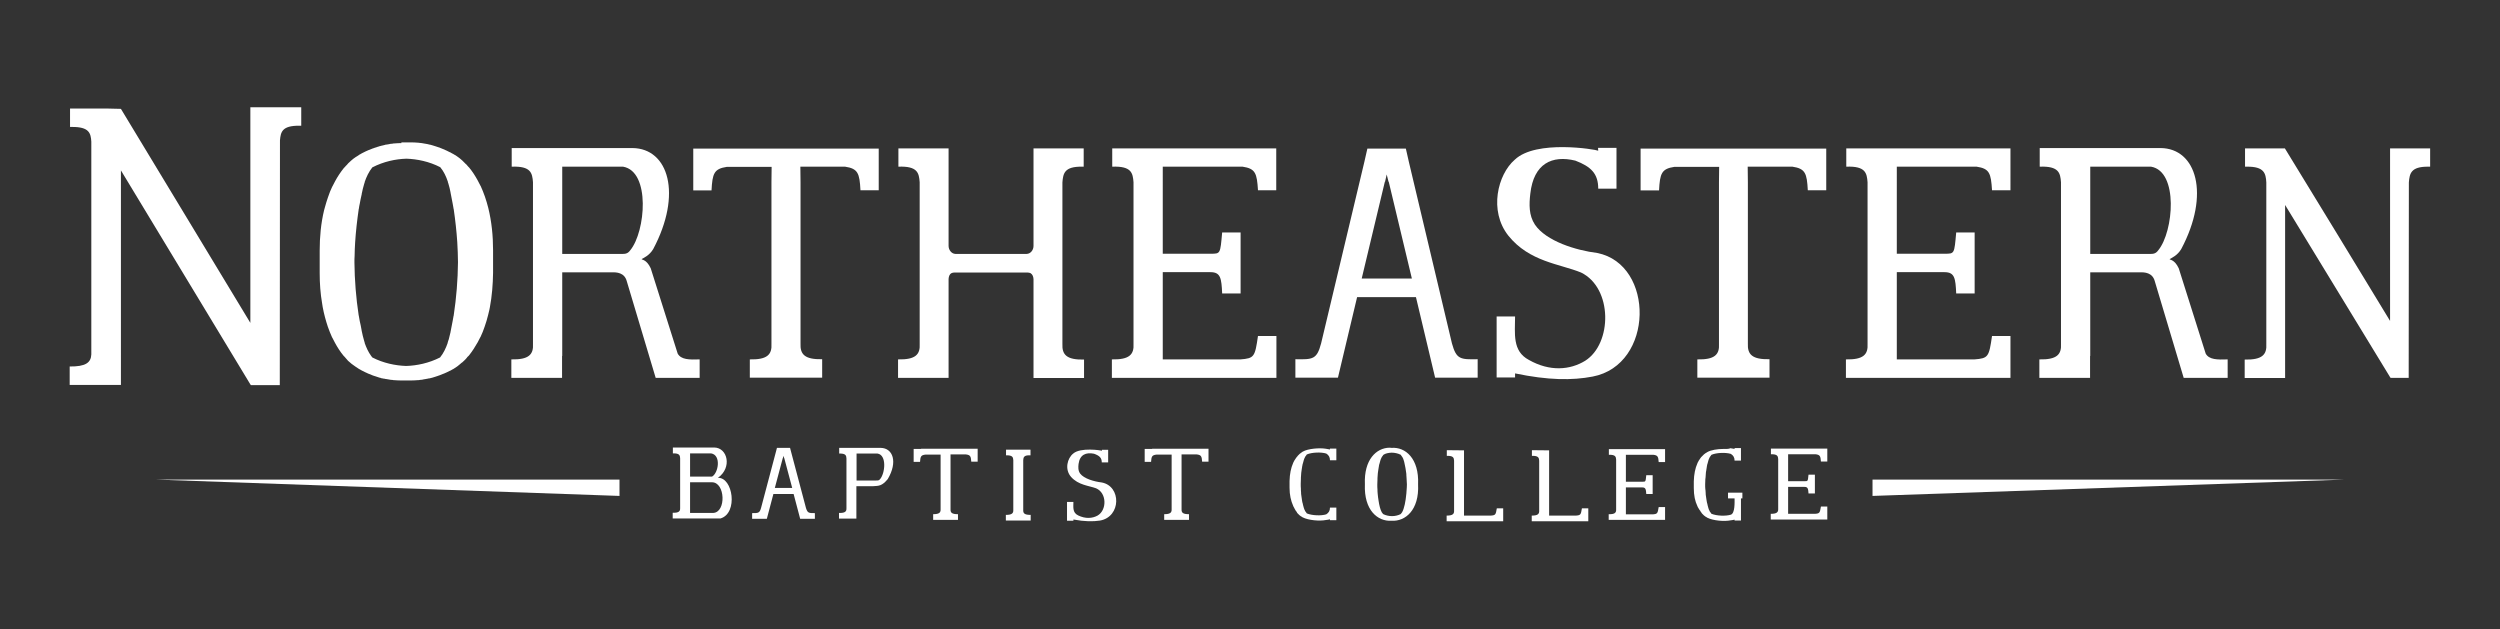 <?xml version="1.0" encoding="utf-8"?>
<!-- Generator: Adobe Illustrator 19.1.0, SVG Export Plug-In . SVG Version: 6.00 Build 0)  -->
<svg version="1.1" id="Layer_1" xmlns="http://www.w3.org/2000/svg" xmlns:xlink="http://www.w3.org/1999/xlink" x="0px" y="0px"
	 viewBox="0 0 1410 355" style="enable-background:new 0 0 1410 355;" xml:space="preserve">
<rect x="0" y="0" width="1410" height="355" fill="#333333" stroke="none"/>
<style type="text/css">
	.st0{fill:#FFFFFF;}
</style>
<g id="XMLID_2_">
	<path id="XMLID_90_" class="st0" d="M226.5,80.7c-1.4,0-2.8,0.1-4.2,0.2c0,0,0,0,0,0c-0.1,0-0.1,0-0.2,0c-0.2,0-0.4,0-0.5,0.1
		c-0.3,0-0.6,0.1-0.9,0.1c0,0-0.1,0-0.1,0c-0.4,0-0.7,0.1-1.1,0.2c-0.4,0.1-0.8,0.1-1.2,0.2c0,0,0,0,0,0c0,0,0,0,0,0
		c-0.3,0-0.5,0.1-0.8,0.1c-0.1,0-0.2,0-0.3,0.1c-0.4,0.1-0.8,0.2-1.2,0.3c-0.3,0.1-0.6,0.1-0.9,0.2c-0.2,0.1-0.5,0.1-0.7,0.2
		c-0.2,0-0.3,0.1-0.5,0.1c-0.1,0-0.1,0-0.2,0.1c-0.3,0.1-0.6,0.2-1,0.3c-0.1,0-0.1,0-0.2,0.1c-0.3,0.1-0.7,0.2-1,0.3
		c-0.2,0.1-0.4,0.1-0.6,0.2c-0.2,0.1-0.4,0.2-0.6,0.2c-0.7,0.3-1.5,0.6-2.2,0.9c0,0,0,0,0,0c0,0-0.1,0-0.1,0
		c-0.6,0.3-1.2,0.5-1.8,0.8c-0.5,0.3-1.1,0.5-1.6,0.8c0,0,0,0,0,0c-0.1,0-0.1,0.1-0.2,0.1c-0.5,0.3-1,0.5-1.4,0.8c0,0,0,0-0.1,0
		c0,0,0,0,0,0c-0.2,0.2-0.5,0.3-0.7,0.5c0,0,0,0,0,0c-0.5,0.3-1,0.7-1.6,1c-0.2,0.2-0.5,0.3-0.7,0.5c0,0,0,0,0,0
		c-0.2,0.2-0.5,0.4-0.7,0.5c0,0,0,0,0,0c-0.2,0.2-0.5,0.4-0.7,0.6c-0.2,0.2-0.4,0.3-0.6,0.5c0,0-0.1,0.1-0.1,0.1c0,0,0,0,0,0
		c0,0,0,0-0.1,0.1c-0.4,0.4-0.8,0.8-1.3,1.2c-0.2,0.2-0.4,0.4-0.6,0.7c-0.2,0.2-0.4,0.5-0.7,0.7c0,0,0,0,0,0
		c-0.2,0.2-0.4,0.5-0.6,0.7c0,0,0,0-0.1,0.1c-0.2,0.2-0.3,0.3-0.5,0.5c-1.9,2.4-3.5,4.8-4.9,7.4c-0.5,1-1,1.9-1.5,2.9
		c0,0.1,0,0.1-0.1,0.1c-0.9,1.9-1.7,3.9-2.4,6c-0.6,1.8-1.2,3.6-1.7,5.5c-0.2,0.6-0.3,1.2-0.5,1.8c-1.8,7.4-2.5,15.2-2.5,22.8v12.8
		c0,5.7,0.4,11.5,1.4,17.2c0.1,0.6,0.2,1.3,0.3,1.9c0.7,3.8,1.7,7.5,2.9,11.1c0.7,2,1.5,4,2.4,6c0,0,0,0.1,0.1,0.1
		c0.5,1,1,2,1.5,2.9c1.4,2.6,3,5.1,4.9,7.4c0.2,0.2,0.3,0.3,0.5,0.5c0,0,0,0,0.1,0.1c0.2,0.2,0.4,0.5,0.6,0.7
		c0.2,0.3,0.5,0.5,0.7,0.8c0.2,0.2,0.4,0.4,0.6,0.7c0.2,0.2,0.4,0.4,0.7,0.6c0,0,0,0,0,0c0.2,0.2,0.4,0.4,0.7,0.6v0
		c0.2,0.2,0.5,0.4,0.7,0.6c0.1,0.1,0.2,0.2,0.3,0.2c0.1,0.1,0.3,0.2,0.4,0.3v0c0.2,0.2,0.5,0.4,0.7,0.5c0,0,0,0,0,0
		c0.2,0.2,0.5,0.3,0.7,0.5c0.5,0.4,1,0.7,1.5,1c0.3,0.2,0.5,0.3,0.8,0.5c0,0,0,0,0,0c0,0,0,0,0.1,0c0.5,0.3,0.9,0.6,1.4,0.8
		c0,0,0.1,0.1,0.1,0.1c0,0,0,0,0.1,0c0,0,0,0,0,0c0.5,0.3,1.1,0.5,1.6,0.8c0.6,0.3,1.2,0.5,1.7,0.8c0,0,0.1,0,0.1,0c0,0,0,0,0,0
		c0.7,0.3,1.4,0.6,2.2,0.9c0.2,0.1,0.4,0.2,0.6,0.2c0.2,0.1,0.3,0.1,0.5,0.2c0,0,0.1,0,0.1,0c0.7,0.2,1.4,0.5,2.1,0.7
		c0.2,0.1,0.4,0.1,0.6,0.2c0.2,0,0.3,0.1,0.5,0.1c0.1,0,0.2,0,0.2,0.1c0.3,0.1,0.6,0.2,0.9,0.2c0.4,0.1,0.8,0.2,1.2,0.2
		c0.4,0.1,0.7,0.2,1.1,0.2c0,0,0,0,0,0c0,0,0,0,0,0c0.4,0.1,0.8,0.1,1.2,0.2c0.4,0.1,0.7,0.1,1.1,0.2c0.1,0,0.1,0,0.1,0
		c0.3,0,0.6,0.1,0.9,0.1c0.2,0,0.4,0,0.6,0.1c0,0,0.1,0,0.2,0c0,0,0,0,0,0c1.4,0.1,2.8,0.2,4.2,0.2c0.2,0,0.5,0,0.7,0
		c0.6,0,1.3,0,1.9,0c0.1,0,0.1,0,0.2,0c0.6,0,1.2,0,1.9,0c0,0,0.1,0,0.1,0c0.2,0,0.5,0,0.7,0c1.4,0,2.8-0.1,4.2-0.2c0,0,0,0,0,0
		c0.1,0,0.1,0,0.2,0c0.2,0,0.4,0,0.6-0.1c0.3,0,0.6-0.1,0.9-0.1c0,0,0.1,0,0.1,0c0.4,0,0.7-0.1,1.1-0.2c0.4-0.1,0.8-0.1,1.2-0.2
		c0,0,0,0,0,0c0,0,0,0,0,0c0.4-0.1,0.7-0.1,1.1-0.2c0.4-0.1,0.8-0.2,1.2-0.2c0.5-0.1,1.1-0.3,1.6-0.4c0.5-0.2,1.1-0.3,1.6-0.5
		c0.6-0.2,1.2-0.4,1.8-0.6c0.2-0.1,0.4-0.2,0.6-0.2c0.7-0.3,1.5-0.6,2.2-0.9c0,0,0.1,0,0.1,0c0.6-0.3,1.2-0.5,1.8-0.8
		c0.5-0.3,1.1-0.5,1.6-0.8c0.1,0,0.2-0.1,0.3-0.1c0.5-0.3,1-0.5,1.4-0.8c0,0,0,0,0.1,0c0,0,0,0,0,0c0.3-0.2,0.5-0.3,0.8-0.5
		c0.5-0.3,1-0.7,1.5-1c0.3-0.2,0.5-0.3,0.7-0.5v0c0.1-0.1,0.2-0.2,0.3-0.3c0.1-0.1,0.3-0.2,0.4-0.3c0.2-0.2,0.5-0.4,0.7-0.6v0
		c0.2-0.2,0.5-0.4,0.7-0.6c0,0,0,0,0,0c0,0,0,0,0.1,0c0.4-0.4,0.9-0.8,1.3-1.2c0.2-0.2,0.4-0.4,0.7-0.7c0.2-0.3,0.5-0.5,0.7-0.8
		c0.1-0.1,0.2-0.2,0.2-0.3c0.1-0.2,0.3-0.3,0.4-0.4c0,0,0,0,0.1-0.1c0.2-0.2,0.3-0.3,0.5-0.5c1.9-2.4,3.5-4.9,4.9-7.4
		c0.5-1,1-1.9,1.5-2.9c0,0,0.1-0.1,0.1-0.1c0.9-1.9,1.7-3.9,2.4-6c0.7-2.1,1.4-4.2,1.9-6.4c0.2-1,0.5-1.9,0.7-2.9
		c0.1-0.5,0.2-1,0.3-1.5c1.2-6.4,1.7-12.9,1.8-19.4v-0.5c0-0.7,0-1.3,0-2c0-1.3,0-2.6,0-3.9c0-1.3,0-2.6,0-3.9c0-0.7,0-1.3,0-2v-0.5
		c0-8-0.8-16.1-2.7-23.8c-0.5-2.1-1.2-4.3-1.9-6.4c-0.7-2-1.5-4-2.4-6c0-0.1-0.1-0.1-0.1-0.1c-0.5-1-1-2-1.5-2.9
		c-1.4-2.6-3-5.1-4.9-7.4c-0.2-0.2-0.3-0.3-0.5-0.5c-0.2-0.3-0.5-0.5-0.7-0.8c-0.2-0.3-0.4-0.5-0.7-0.7c-0.2-0.2-0.4-0.4-0.7-0.7
		c-0.2-0.2-0.4-0.4-0.6-0.6c0,0,0,0,0,0c-0.2-0.2-0.4-0.4-0.6-0.6c0,0-0.1,0-0.1-0.1c-0.2-0.2-0.5-0.4-0.7-0.6l0,0
		c-0.2-0.2-0.5-0.4-0.7-0.6c0,0,0,0,0,0c-0.1-0.1-0.3-0.2-0.4-0.3c-0.1-0.1-0.2-0.2-0.4-0.3c-0.2-0.2-0.5-0.3-0.7-0.5
		c-0.5-0.4-1-0.7-1.6-1c-0.3-0.2-0.5-0.3-0.8-0.5c0,0,0,0,0,0c0,0,0,0-0.1,0c-0.5-0.3-1-0.6-1.4-0.8c-0.1,0-0.2-0.1-0.3-0.1
		c-0.5-0.3-1.1-0.5-1.6-0.8c-0.6-0.3-1.2-0.5-1.7-0.8c0,0-0.1,0-0.1,0c0,0,0,0,0,0c-0.7-0.3-1.5-0.6-2.2-0.9
		c-0.2-0.1-0.4-0.2-0.6-0.2c-0.6-0.2-1.2-0.4-1.8-0.6c-0.5-0.2-1.1-0.3-1.6-0.5c-0.2-0.1-0.5-0.1-0.7-0.2c-0.3-0.1-0.6-0.2-0.9-0.2
		c-0.4-0.1-0.8-0.2-1.2-0.3c-0.4-0.1-0.7-0.1-1.1-0.2c0,0,0,0,0,0c0,0,0,0,0,0c-0.4-0.1-0.8-0.1-1.2-0.2c-0.4-0.1-0.7-0.1-1.1-0.2
		c0,0-0.1,0-0.1,0c-0.3,0-0.6-0.1-0.9-0.1c-0.2,0-0.4,0-0.6-0.1c0,0-0.1,0-0.2,0c0,0,0,0,0,0c-1.4-0.1-2.8-0.2-4.2-0.2
		c-0.2,0-0.5,0-0.7,0c-0.7,0-1.3,0-1.9,0c-0.1,0-0.1,0-0.2,0c-0.6,0-1.3,0-1.9,0c0,0-0.1,0-0.1,0c-0.2,0-0.5,0-0.7,0L226.5,80.7z
		 M229.2,89.5c6.1,0.2,12.9,1.6,19.1,4.8c0,0,0,0,0,0c2,2.4,3.3,5.2,4.3,8.2c0,0,0,0.1,0,0.2c0.1,0.3,0.2,0.6,0.3,0.9
		c0.5,1.6,0.9,3.3,1.2,4.9c0,0,0,0.1,0,0.1c0.2,1,0.4,2.1,0.6,3.1c0.2,1,0.4,2.1,0.6,3.1c0.2,0.9,0.3,1.9,0.5,2.8
		c0,0.1,0,0.3,0.1,0.4c0.9,6.2,1.6,12.4,2,18.6c0.2,3.8,0.4,7.5,0.4,11.3c-0.1,10-0.9,20-2.4,29.9c0,0.1,0,0.3-0.1,0.4
		c-0.2,0.9-0.3,1.9-0.5,2.8c-0.4,2-0.8,4.1-1.2,6.2v0.1c-0.3,1.2-0.6,2.5-0.9,3.7c-0.1,0.4-0.2,0.8-0.4,1.2c-0.1,0.3-0.2,0.6-0.3,1
		c0,0,0,0.1,0,0.2c-1,2.9-2.3,5.7-4.3,8.2c0,0,0,0,0,0c-6.3,3.2-13,4.6-19.1,4.8c-6.1-0.2-12.9-1.6-19.1-4.8c0,0,0,0,0,0
		c-0.2-0.3-0.5-0.6-0.7-0.9c-1.6-2.2-2.7-4.7-3.6-7.2c0-0.1,0-0.1,0-0.2c-0.1-0.3-0.2-0.6-0.3-1c-0.6-1.9-1-3.8-1.4-5.7
		c0-0.2-0.1-0.4-0.1-0.6c-0.3-1.7-0.6-3.3-1-4.9c-0.2-0.9-0.3-1.9-0.5-2.8c0-0.1,0-0.3-0.1-0.4c-1.5-9.9-2.3-19.9-2.4-29.9
		c0-1.2,0-2.5,0.1-3.7c0-1.3,0.1-2.5,0.1-3.8c0.1-1.3,0.1-2.5,0.2-3.8c0.4-6.2,1.1-12.4,2-18.6c0-0.1,0-0.3,0.1-0.4
		c0.1-0.9,0.3-1.9,0.5-2.8c0.3-1.6,0.6-3.3,1-4.9c0.1-0.2,0.1-0.4,0.1-0.6c0.4-1.9,0.8-3.8,1.4-5.7c0.1-0.3,0.2-0.6,0.3-0.9
		c0-0.1,0-0.1,0-0.2c1-2.9,2.3-5.7,4.3-8.2c0,0,0,0,0,0C216.4,91.1,223.1,89.7,229.2,89.5L229.2,89.5z M229.2,89.5"/>
	<path id="XMLID_86_" class="st0" d="M288.6,83.7V94c10.9-0.4,11.6,3.6,12,8.8v91c0.4,6.2-2.4,9.1-12.2,8.9v10.4H317v-12.3l0.1-0.1
		v-47.1H345c2.7-0.1,7.2,0.1,8.5,5l16.3,54.5h24.8v-10.4c-5.8,0.2-10.5,0.2-12.4-3.3l-15.2-48.1c-2.5-5.3-5.2-4.6-5.1-5.2
		c1.3-0.7,4.4-2.1,6.5-5.6c16.5-31,8.7-56.8-11.7-57H288.6z M317.1,94h34.3c15.6,2.7,12.7,36.6,4.1,47.1c-1.7,2.4-3.3,2.1-6.1,2.1
		h-32.3V94z M317.1,94"/>
	<path id="XMLID_83_" class="st0" d="M403.2,83.8h-11.5v0H391v23.6h10.3c0.5-9.6,1.4-12.2,8.7-13.3h25.2l-0.1,8.7v91
		c0.4,6.2-2.4,9.1-12.2,8.9V213h40.8v-10.4c-9.8,0.2-12.5-2.7-12.2-8.9v-91l-0.1-8.7h25.2c7.3,1.1,8.2,3.7,8.7,13.3h10.3V83.8H495v0
		h-11.5H403.2z M403.2,83.8"/>
	<path id="XMLID_80_" class="st0" d="M506.7,83.7V94c10.9-0.4,11.6,3.6,12,8.8v91c0.4,6.2-2.4,9.1-12.2,8.9v10.4H535v-55.8
		c0.1-1.5,0.6-2.6,1.5-3.2c0,0,0,0,0.1,0c0,0,0,0,0,0c0.5-0.3,1.1-0.4,1.8-0.4c0.1,0,0.2,0,0.2,0h40.7c0.1,0,0.2,0,0.2,0
		c0.7,0,1.3,0.2,1.8,0.4c0,0,0.1,0.1,0.1,0.1c0.9,0.6,1.4,1.7,1.5,3.2v55.8h28.5v-10.4c-9.8,0.2-12.5-2.7-12.2-8.9v-91
		c0.4-5.1,1.1-9,11-8.9c0.3,0,0.7,0,1,0V83.7h-28.3v55c0,2.3-1.6,4.4-3.8,4.5h-40.3c-2.2-0.1-3.8-2.3-3.8-4.5v-55L506.7,83.7
		L506.7,83.7z M506.7,83.7"/>
	<path id="XMLID_77_" class="st0" d="M627.3,83.7V94c10.9-0.4,11.6,3.6,12,8.8v91c0.4,6.2-2.4,9.1-12.2,8.9v10.4h92.7v0h0.1v-23.6
		h-10.4c-1.7,11.8-2.1,12.6-9.9,13.2h-43.8v-49.2h26.9c5.8,0,6.2,3.5,6.6,12h10.4v-34.4h-10.4c-1.1,12.2-0.9,12-6.6,12h-26.9V94h45
		c7.3,1.1,8.1,3.7,8.7,13.3h10.3V83.7H719v0L627.3,83.7z M627.3,83.7"/>
	<path id="XMLID_74_" class="st0" d="M901.3,83.4L901.3,83.4L901.3,83.4L901.3,83.4l0.1,1.6c-1.4-0.7-35.1-6.4-47.1,5.1
		c-9.6,8.3-14.7,28.8-3.6,42.8c11.9,14.8,29,15.9,41,20.8c17.9,8.7,17.7,40.1,2.3,49.8c-8.5,5.2-19.9,6.2-31.7-0.5
		c-9.5-5-7.8-15-7.8-24.5h-10.4v34.4h10.4v-2.3c18.7,3.9,32.2,4,43.7,1.8c34.8-6.6,35.1-63.2,2.7-69.7c-12.1-1.5-28.9-6.7-35.2-16
		c-3.5-5.3-3.3-11.5-2.6-17.5c1.9-17,12.3-21.8,25.4-18.6c8.9,3.4,12.9,7.4,12.9,15.8h10.3V83.4L901.3,83.4z M901.3,83.4"/>
	<path id="XMLID_71_" class="st0" d="M937.4,83.8H926v0h-0.7v23.6h10.4c0.5-9.6,1.4-12.2,8.7-13.3h25.2l-0.1,8.7v91
		c0.4,6.2-2.4,9.1-12.2,8.9V213H998v-10.4c-9.8,0.2-12.5-2.7-12.2-8.9v-91l-0.1-8.7h25.2c7.3,1.1,8.2,3.7,8.7,13.3h10.4V83.8h-0.7v0
		h-11.5H937.4z M937.4,83.8"/>
	<path id="XMLID_68_" class="st0" d="M1041.3,83.7V94c10.9-0.4,11.6,3.6,12,8.8v91c0.4,6.2-2.4,9.1-12.2,8.9v10.4h92.7v0h0.1v-23.6
		h-10.4c-1.7,11.8-2.1,12.6-9.9,13.2h-43.8v-49.2h26.9c5.8,0,6.2,3.5,6.6,12h10.4v-34.4h-10.4c-1.1,12.2-0.9,12-6.6,12h-26.9V94h45
		c7.3,1.1,8.1,3.7,8.7,13.3h10.4V83.7h-0.7v0L1041.3,83.7z M1041.3,83.7"/>
	<path id="XMLID_64_" class="st0" d="M1150.4,83.7V94c10.9-0.4,11.6,3.6,12,8.8v91c0.4,6.2-2.4,9.1-12.2,8.9v10.4h28.6v-12.3
		l0.1-0.1v-47.1h27.9c2.7-0.1,7.2,0.1,8.5,5l16.3,54.5h24.8v-10.4c-5.8,0.2-10.5,0.2-12.4-3.3l-15.2-48.1c-2.5-5.3-5.3-4.6-5.1-5.2
		c1.3-0.7,4.4-2.1,6.5-5.6c16.5-31,8.6-56.8-11.6-57H1150.4z M1178.9,94h34.3c15.6,2.7,12.7,36.6,4.1,47.1c-1.7,2.4-3.3,2.1-6.1,2.1
		h-32.3V94z M1178.9,94"/>
	<path id="XMLID_61_" class="st0" d="M1266.2,83.7V94c0.3,0,0.7,0,1,0c9.9-0.1,10.7,3.8,11,8.9v91c0.4,6.2-2.4,9.1-12.2,8.9v10.4
		h22.8v-97.6l59.2,97.1l0.3,0.4h10.2l0.1-110.2c0.4-5,1.1-9,11-8.9c0.3,0,0.7,0,1,0V83.7h-22.6V181l-15.5-25.5l-15.1-24.8
		l-28.6-46.8l-0.1-0.2h-1.1H1266.2z M1266.2,83.7"/>
	<path id="XMLID_57_" class="st0" d="M771.2,83.8l-1.7,7.5l-24.4,102.4c-2.4,9-4.6,9.1-14.5,8.9V213h24l10.8-45.4h33.2l10.8,45.4h24
		v-10.4c-9.8,0.2-12,0.1-14.5-8.9L794.6,91.3l-1.7-7.5H771.2z M782.1,98.4l1.1,4.4v-0.5l13.1,54.8h-28.3l13.1-54.8v0.5L782.1,98.4z
		 M782.1,98.4"/>
	<path id="XMLID_54_" class="st0" d="M141.2,60.5v121.6l-73-120.7c-4.8-0.2-9.8-0.2-14.7-0.2c-0.3,0-0.6,0-0.8,0
		c-4.6,0-9.1,0-13.2,0v10.4c0.3,0,0.7,0,1,0c9.9-0.1,10.7,3.6,11,8.3v119.3c0,0.3,0,0.5,0,0.7v0c-0.2,4.7-3.3,6.9-12.2,6.8v10.4
		h28.9V96.1l73,120.7l0.3,0.4h16.3v-0.8l0.1-137.2c0.4-4.7,1.1-8.4,11-8.3c0.3,0,0.6,0,1,0V60.5H141.2L141.2,60.5z M141.2,60.5"/>
	<path id="XMLID_50_" class="st0" d="M88,270.5l261.4,9.2v-9.2H88z M1056.1,270.5v9.2l265.9-9.2H1056.1z M1056.1,270.5"/>
	<g id="XMLID_158_">
		<path id="XMLID_46_" class="st0" d="M438.2,252.6l-0.6,2.3l-8.4,31.7c-0.8,2.8-1.6,2.8-5,2.8v3.2h8.3l3.7-14h11.4l3.7,14h8.3v-3.2
			c-3.4,0-4.1,0-5-2.8l-8.4-31.7l-0.6-2.3H438.2z M441.9,257.1l0.4,1.4v-0.2l4.5,16.9H437l4.5-16.9v0.2L441.9,257.1z M441.9,257.1"
			/>
		<path id="XMLID_41_" class="st0" d="M379.5,252.5v3.2c3.7-0.1,4,1.1,4.1,2.7v28.1c0.1,1.9-0.8,2.8-4.2,2.7v3.2h27
			c10-3,7-23.3-1.5-22.9c8.2-5.8,5.4-17-2-17.1H379.5z M401.6,268.8h-12.4v-13.1H401C406.9,256.6,405.2,266.8,401.6,268.8
			L401.6,268.8z M389.3,272h12.1c7.7-0.2,8.3,17,0.8,17.3h-13V272z M389.3,272"/>
		<path id="XMLID_37_" class="st0" d="M473.3,252.6v3.2c3.7-0.1,4,1.1,4.1,2.7v28.1c0.1,1.9-0.8,2.8-4.2,2.7v3.2h9.8v-3.8l0,0v-14.5
			h9.6c3-0.2,4.8,0,8.1-4c5.7-9.6,3-17.5-4-17.6H473.3z M483.1,255.8h11.8c5.4,0.8,4.3,11.3,1.4,14.5c-0.6,0.7-1.1,0.7-2.1,0.7
			h-11.1V255.8z M483.1,255.8"/>
		<path id="XMLID_34_" class="st0" d="M519.5,253.2h-3.9v0h-0.3v7.3h3.6c0.2-3,0.5-3.8,3-4.1h8.6l0,2.7v28.1
			c0.1,1.9-0.8,2.8-4.2,2.8v3.2h14v-3.2c-3.4,0-4.3-0.8-4.2-2.8V259l0-2.7h8.7c2.5,0.3,2.8,1.1,3,4.1h3.6v-7.3H551v0h-3.9H519.5z
			 M519.5,253.2"/>
		<path id="XMLID_31_" class="st0" d="M567.4,253.6v3.2c3.7-0.1,4,1.1,4.1,2.7v28.1c0.1,1.9-0.8,2.8-4.2,2.8v3.2h14v-3.2
			c-3.4,0-4.3-0.8-4.2-2.8v-28.1c0.1-1.6,0.4-2.9,4.1-2.7v-3.2H567.4z M567.4,253.6"/>
		<path id="XMLID_28_" class="st0" d="M621.5,253.7L621.5,253.7C621.5,253.7,621.5,253.7,621.5,253.7L621.5,253.7l0,0.5
			c-0.5-0.2-12.1-2-16.2,1.6c-3.3,2.6-5,8.9-1.2,13.2c4.1,4.6,10,4.9,14.1,6.4c6.2,2.7,6.1,12.4,0.8,15.4c-2.9,1.6-6.8,1.9-10.9-0.1
			c-3.3-1.6-2.7-4.6-2.7-7.6h-3.6v10.6h3.6V293c6.4,1.2,11.1,1.2,15,0.6c12-2.1,12.1-19.5,0.9-21.5c-4.2-0.5-9.9-2.1-12.1-5
			c-1.2-1.7-1.1-3.6-0.9-5.4c0.7-5.3,4.2-6.7,8.7-5.8c3.1,1.1,4.4,2.3,4.4,4.9h3.6v-7.1H621.5z M621.5,253.7"/>
		<path id="XMLID_25_" class="st0" d="M649.8,253.2h-3.9v0h-0.3v7.3h3.6c0.2-3,0.5-3.8,3-4.1h8.6l0,2.7v28.1
			c0.1,1.9-0.8,2.8-4.2,2.8v3.2h14v-3.2c-3.4,0-4.3-0.8-4.2-2.8V259l0-2.7h8.6c2.5,0.3,2.8,1.1,3,4.1h3.6v-7.3h-0.3v0h-3.9H649.8z
			 M649.8,253.2"/>
		<path id="XMLID_22_" class="st0" d="M734.8,254.7c-0.1,0-0.1,0.1-0.2,0.1c0,0-0.1,0.1-0.1,0.1c0,0,0,0,0,0
			c-0.1,0.1-0.2,0.1-0.3,0.2c0,0,0,0,0,0c0,0-0.1,0.1-0.1,0.1c-0.1,0-0.1,0.1-0.2,0.1c0,0,0,0,0,0c-0.2,0.1-0.3,0.3-0.5,0.4
			c0,0,0,0,0,0c0,0,0,0,0,0c-0.1,0.1-0.2,0.2-0.3,0.2c-0.1,0.1-0.2,0.2-0.3,0.3c-0.1,0.1-0.2,0.2-0.3,0.3c-0.1,0.1-0.2,0.2-0.2,0.2
			c0,0,0,0,0,0c0,0-0.1,0.1-0.1,0.1c-0.1,0.1-0.1,0.1-0.2,0.2c0,0,0,0-0.1,0.1c0,0.1-0.1,0.1-0.1,0.2c0,0-0.1,0.1-0.1,0.1
			c-0.1,0.1-0.1,0.1-0.2,0.2c0,0-0.1,0.1-0.1,0.1c-0.1,0.1-0.1,0.2-0.2,0.3c0,0,0,0.1-0.1,0.1c-0.1,0.1-0.1,0.2-0.2,0.3c0,0,0,0,0,0
			c-0.1,0.1-0.2,0.2-0.2,0.3c-0.1,0.1-0.1,0.2-0.2,0.3c0,0.1-0.1,0.1-0.1,0.2c0,0-0.1,0.1-0.1,0.1c-0.2,0.3-0.4,0.6-0.5,0.9
			c0,0,0,0,0,0c-0.1,0.1-0.1,0.2-0.2,0.3c-0.1,0.2-0.2,0.5-0.3,0.7c-1.2,2.7-1.9,6.1-2,10.1c0,0.4,0,0.7,0,1.1c0,0.3,0,0.5,0,0.8v0
			c0,0.3,0,0.5,0,0.8c0,0.4,0,0.8,0,1.1c0,4.1,0.8,7.4,2,10.1c0.1,0.2,0.2,0.5,0.3,0.7c0.1,0.1,0.1,0.2,0.2,0.3c0,0,0,0,0,0
			c0.2,0.3,0.4,0.7,0.5,1c0.1,0.1,0.1,0.2,0.2,0.3c0,0,0,0,0,0c0,0.1,0.1,0.2,0.1,0.2c0.1,0.1,0.2,0.2,0.2,0.3c0,0,0,0,0,0
			c0,0,0,0,0,0c0,0,0,0,0,0.1c0.1,0.1,0.1,0.2,0.2,0.2c0,0,0,0.1,0.1,0.1c0.1,0.1,0.1,0.2,0.2,0.3c0,0,0.1,0.1,0.1,0.1
			c0,0,0,0,0,0.1c0,0.1,0.1,0.1,0.1,0.2c0.1,0.1,0.2,0.2,0.2,0.3c0,0,0,0,0.1,0.1c0.1,0.1,0.1,0.1,0.2,0.2c0,0,0.1,0.1,0.1,0.1l0,0
			c0,0,0,0,0,0c0.1,0.1,0.2,0.2,0.2,0.2c0.1,0.1,0.2,0.2,0.3,0.3c0.1,0.1,0.2,0.2,0.3,0.3c0.1,0.1,0.2,0.2,0.3,0.2c0,0,0,0,0,0
			c0,0,0,0,0,0c0.2,0.1,0.3,0.3,0.5,0.4c0,0,0,0,0,0c0.1,0,0.1,0.1,0.2,0.1c0,0,0.1,0.1,0.2,0.1c0,0,0,0,0,0
			c0.1,0.1,0.2,0.1,0.3,0.2c0,0,0,0,0,0c0,0,0.1,0.1,0.1,0.1c0.1,0,0.1,0.1,0.2,0.1c3.3,1.7,9.6,2.2,13.1,1.5c0,0,0,0,0,0
			c0.8-0.1,1.6-0.2,2.3-0.4l0,0.5c0,0,0,0,0,0v0h3.6v-7.1h-3.6c0,1.8-0.7,2.9-2.1,3.8c-2.8,0.9-8,0.7-10.9-0.5l0,0c0,0,0,0,0,0
			c0,0-0.1-0.1-0.1-0.1c0,0,0,0-0.1-0.1c0-0.1-0.1-0.1-0.1-0.2c0,0,0,0,0,0c0,0,0,0-0.1-0.1c0,0-0.1-0.1-0.1-0.2
			c0,0-0.1-0.1-0.1-0.1c0,0,0-0.1-0.1-0.1c-0.1-0.1-0.1-0.2-0.2-0.3c-0.1-0.1-0.1-0.2-0.2-0.3c0,0,0,0,0-0.1
			c-0.1-0.1-0.1-0.2-0.2-0.4c-0.1-0.1-0.1-0.3-0.2-0.4c-0.1-0.3-0.2-0.6-0.3-0.9c-0.1-0.5-0.3-1-0.4-1.5c0,0,0,0,0,0c0,0,0,0,0,0
			c-0.1-0.5-0.2-1.1-0.4-1.6c0,0,0,0,0,0c0,0,0-0.1,0-0.1c0-0.1-0.1-0.3-0.1-0.4c0,0,0-0.1,0-0.1c0-0.2-0.1-0.4-0.1-0.6
			c0-0.2-0.1-0.4-0.1-0.7c0-0.2-0.1-0.4-0.1-0.7c-0.1-0.4-0.1-0.9-0.2-1.4c-0.1-0.5-0.1-0.9-0.1-1.4c0-0.5-0.1-1-0.1-1.4
			c0-0.2,0-0.5,0-0.7c-0.1-0.9-0.1-1.9-0.1-2.8c0-0.9,0.1-1.9,0.1-2.8c0-0.2,0-0.5,0-0.7c0-0.5,0.1-1,0.1-1.4c0-0.5,0.1-0.9,0.1-1.4
			c0.1-0.5,0.1-0.9,0.2-1.4c0-0.2,0.1-0.4,0.1-0.7c0-0.2,0.1-0.4,0.1-0.6c0-0.2,0.1-0.4,0.1-0.6c0,0,0-0.1,0-0.1
			c0-0.1,0-0.3,0.1-0.4c0,0,0-0.1,0-0.1c0,0,0,0,0,0c0.1-0.6,0.2-1.1,0.4-1.6c0,0,0,0,0,0c0,0,0,0,0,0c0.1-0.5,0.3-1,0.4-1.5
			c0.1-0.3,0.2-0.6,0.3-0.9c0.1-0.1,0.1-0.3,0.2-0.4c0.1-0.1,0.1-0.2,0.2-0.4c0,0,0-0.1,0-0.1c0.1-0.1,0.1-0.2,0.2-0.3
			c0.1-0.1,0.1-0.2,0.2-0.3c0,0,0-0.1,0.1-0.1c0,0,0.1-0.1,0.1-0.1c0-0.1,0.1-0.1,0.1-0.2c0,0,0,0,0.1-0.1c0,0,0,0,0,0
			c0-0.1,0.1-0.1,0.1-0.2c0,0,0,0,0.1-0.1c0,0,0.1-0.1,0.1-0.1c0,0,0,0,0,0c0,0,0,0,0,0c2.8-1.2,8-1.4,10.9-0.5
			c1.4,0.9,2.1,2,2.1,3.8h3.6V253h-3.6v0c0,0,0,0,0,0l0,0.5c-0.7-0.1-1.5-0.3-2.3-0.4c0,0,0,0,0,0
			C744.3,252.5,737.7,253,734.8,254.7L734.8,254.7z M734.8,254.7"/>
		<path id="XMLID_18_" class="st0" d="M783.7,252.5c-7.4,0.1-14.5,6.7-13.9,20.6c0,0,0,0.1,0,0.1c-0.6,14.5,7.2,21,15,20.5
			c7.8,0.5,15.7-6,15-20.5c0,0,0-0.1,0-0.1c0.6-14.6-7.2-21.1-15-20.5C784.5,252.6,784.1,252.5,783.7,252.5L783.7,252.5z
			 M784.8,255.3C784.8,255.3,784.8,255.3,784.8,255.3c1.8,0,3.6,0.4,5,1.1c0,0,0,0,0.1,0c0,0,0.1,0.1,0.1,0.1c0,0,0,0.1,0.1,0.1
			c0.1,0,0.1,0.1,0.1,0.2c0,0,0,0,0,0c0,0,0,0,0.1,0.1c0,0.1,0.1,0.1,0.1,0.2c0,0,0.1,0.1,0.1,0.1c0,0,0,0.1,0.1,0.1
			c0,0.1,0.1,0.1,0.1,0.2c0,0,0,0.1,0.1,0.1c0.1,0.1,0.1,0.2,0.2,0.3c0.1,0.1,0.1,0.2,0.2,0.4c0.1,0.1,0.1,0.3,0.2,0.4
			c0.1,0.3,0.2,0.6,0.3,0.9c0.2,0.5,0.3,1,0.4,1.5c0,0,0,0,0,0c0,0,0,0,0,0c0.2,0.9,0.4,1.9,0.6,2.9c0.1,0.8,0.3,1.7,0.4,2.7
			c0.1,0.5,0.1,0.9,0.1,1.4c0,0.5,0.1,0.9,0.1,1.4c0.1,1.2,0.1,2.4,0.2,3.7c0,1.2-0.1,2.4-0.2,3.7c0,0.5-0.1,1-0.1,1.4
			c-0.4,4.5-1.2,8.5-2.4,10.6c-0.2,0.3-0.4,0.6-0.6,0.8c-0.1,0.1-0.2,0.2-0.3,0.3c-1.4,0.7-3.1,1.1-4.8,1.1h0
			c-1.7,0-3.5-0.4-4.9-1.1c-0.1-0.1-0.2-0.2-0.3-0.3c-0.2-0.2-0.4-0.5-0.6-0.8c-0.8-1.5-1.4-3.8-1.8-6.6c-0.2-1.3-0.4-2.6-0.5-4
			c0-0.5-0.1-1-0.1-1.4c0-0.2,0-0.5,0-0.7c-0.1-1-0.1-1.9-0.1-2.9c0-1,0.1-2,0.1-2.9c0-0.2,0-0.5,0-0.7c0-0.5,0.1-1,0.1-1.4
			c0-0.5,0.1-0.9,0.1-1.4c0.1-0.5,0.1-0.9,0.2-1.4c0-0.2,0.1-0.5,0.1-0.7c0-0.2,0.1-0.4,0.1-0.6c0-0.2,0.1-0.4,0.1-0.6
			c0,0,0-0.1,0-0.1c0-0.1,0.1-0.3,0.1-0.4c0-0.1,0-0.1,0-0.2c0,0,0,0,0,0c0.1-0.6,0.2-1.1,0.4-1.6c0,0,0,0,0,0c0,0,0,0,0,0
			c0.1-0.5,0.3-1,0.4-1.5c0.1-0.3,0.2-0.6,0.3-0.9c0.1-0.1,0.1-0.3,0.2-0.4c0.1-0.1,0.1-0.2,0.2-0.4c0,0,0,0,0-0.1
			c0-0.1,0.1-0.2,0.2-0.3c0.1-0.1,0.1-0.2,0.2-0.3c0,0,0-0.1,0.1-0.1c0,0,0.1-0.1,0.1-0.1c0-0.1,0.1-0.1,0.1-0.2c0,0,0,0,0.1-0.1
			c0,0,0,0,0,0c0-0.1,0.1-0.1,0.1-0.2c0,0,0-0.1,0.1-0.1c0,0,0.1-0.1,0.1-0.1c0,0,0,0,0,0c0,0,0,0,0,0
			C781.4,255.7,783.1,255.4,784.8,255.3L784.8,255.3z M784.8,255.3"/>
		<path id="XMLID_15_" class="st0" d="M816,253.9v3.2c3.7-0.1,4,1.1,4.1,2.7V288c0.1,1.9-0.8,2.8-4.2,2.8v3.2h31.9v-7.3h-3.6
			c-0.6,3.6-0.7,3.9-3.4,4.1h-15.1v-33.6l0-3.2L816,253.9z M816,253.9"/>
		<path id="XMLID_12_" class="st0" d="M864,253.9v3.2c3.7-0.1,4,1.1,4.1,2.7V288c0.1,1.9-0.8,2.8-4.2,2.8v3.2h31.9v-7.3h-3.6
			c-0.6,3.6-0.7,3.9-3.4,4.1h-15.1v-33.6l0-3.2L864,253.9z M864,253.9"/>
		<path id="XMLID_9_" class="st0" d="M907.4,253.3v3.2c3.7-0.1,4,1.1,4.1,2.7v28.1c0.1,1.9-0.8,2.8-4.2,2.7v3.2h31.8v0h0V286h-3.6
			c-0.6,3.6-0.7,3.9-3.4,4.1h-15.1v-15.2h9.2c2,0,2.1,1.1,2.3,3.7h3.6V268h-3.6c-0.4,3.8-0.3,3.7-2.3,3.7h-9.2v-15.2h15.5
			c2.5,0.3,2.8,1.1,3,4.1h3.6v-7.3h-0.3H907.4z M907.4,253.3"/>
		<path id="XMLID_6_" class="st0" d="M972,253.2c-3.3,0-7.1,0.6-9.1,1.8c-0.1,0-0.1,0.1-0.2,0.1c-0.1,0-0.1,0.1-0.1,0.1c0,0,0,0,0,0
			c-0.1,0.1-0.2,0.1-0.3,0.2c0,0,0,0,0,0c-0.1,0-0.1,0.1-0.2,0.1c-0.1,0-0.1,0.1-0.2,0.1c0,0,0,0,0,0c-0.2,0.1-0.3,0.3-0.5,0.4
			c0,0,0,0,0,0c0,0,0,0,0,0c-0.1,0.1-0.2,0.2-0.3,0.2c-0.1,0.1-0.2,0.2-0.3,0.3c-0.1,0.1-0.2,0.2-0.3,0.3c-0.1,0.1-0.2,0.2-0.2,0.2
			c0,0,0,0,0,0c0,0-0.1,0.1-0.1,0.1c-0.1,0.1-0.1,0.1-0.2,0.2c0,0,0,0-0.1,0.1c0,0-0.1,0.1-0.1,0.1c0,0-0.1,0.1-0.1,0.1
			c-0.1,0.1-0.1,0.1-0.2,0.2c0,0-0.1,0.1-0.1,0.1c-0.1,0.1-0.1,0.2-0.2,0.3c0,0,0,0-0.1,0.1c-0.1,0.1-0.1,0.2-0.2,0.3c0,0,0,0,0,0
			c-0.1,0.1-0.2,0.2-0.2,0.3c-0.1,0.1-0.1,0.2-0.2,0.3c0,0-0.1,0.1-0.1,0.2c0,0,0,0.1-0.1,0.1c-0.2,0.3-0.4,0.6-0.5,0.9c0,0,0,0,0,0
			c-0.1,0.1-0.1,0.2-0.2,0.3c-0.1,0.2-0.2,0.5-0.3,0.7c-1.2,2.7-1.9,6.1-2,10.1c0,0.4,0,0.8,0,1.1c0,0.3,0,0.5,0,0.8v0
			c0,0.3,0,0.5,0,0.8c0,0.4,0,0.8,0,1.1c0,4.1,0.7,7.4,2,10.1c0.1,0.2,0.2,0.5,0.3,0.7c0.1,0.1,0.1,0.2,0.2,0.3c0,0,0,0,0,0
			c0.2,0.3,0.4,0.7,0.6,1c0.1,0.1,0.1,0.2,0.2,0.3c0,0,0,0,0,0c0.1,0.1,0.1,0.2,0.2,0.2c0.1,0.1,0.2,0.2,0.2,0.3c0,0,0,0,0,0l0,0
			c0,0,0,0,0,0.1c0.1,0.1,0.1,0.2,0.2,0.3c0,0,0,0,0.1,0.1c0.1,0.1,0.1,0.2,0.2,0.3c0,0,0.1,0.1,0.1,0.1c0,0,0,0,0,0.1
			c0,0,0.1,0.1,0.1,0.1c0.1,0.1,0.2,0.2,0.2,0.3c0,0,0,0,0.1,0.1c0.1,0.1,0.1,0.1,0.2,0.2c0,0,0.1,0.1,0.1,0.1l0,0c0,0,0,0,0,0
			c0.1,0.1,0.2,0.2,0.2,0.2c0.1,0.1,0.2,0.2,0.3,0.3c0.1,0.1,0.2,0.2,0.3,0.3c0.1,0.1,0.2,0.2,0.3,0.2c0,0,0,0,0,0c0,0,0,0,0,0
			c0.2,0.1,0.3,0.3,0.5,0.4c0,0,0,0,0,0c0.1,0,0.1,0.1,0.2,0.1c0.1,0,0.1,0.1,0.2,0.1c0,0,0,0,0,0c0.1,0.1,0.2,0.1,0.3,0.2
			c0,0,0,0,0,0c0.1,0,0.1,0.1,0.1,0.1c0.1,0,0.1,0.1,0.2,0.1c3.3,1.7,9.6,2.2,13.1,1.5c0,0,0,0,0,0c0.8-0.1,1.6-0.2,2.3-0.4l0,0.5
			c0,0,0,0,0,0v0h3.6v-12.5h0.8v-3.2h-8.1v3.2h3.7c0,2.1,0.3,8.4-2.1,9.2c-2.9,0.9-8,0.7-10.9-0.5l0,0c0,0,0,0,0,0
			c0,0-0.1-0.1-0.1-0.1c0,0,0,0-0.1-0.1c0-0.1-0.1-0.1-0.1-0.2v0c0,0,0,0-0.1-0.1c0-0.1-0.1-0.1-0.1-0.2c0,0-0.1-0.1-0.1-0.1
			c0,0,0-0.1-0.1-0.1c-0.1-0.1-0.1-0.2-0.2-0.3c-0.1-0.1-0.1-0.2-0.2-0.3c0,0,0,0,0-0.1c-0.1-0.1-0.1-0.2-0.2-0.4
			c-0.1-0.1-0.1-0.3-0.2-0.4c-0.1-0.3-0.2-0.6-0.3-0.9c-0.1-0.5-0.3-1-0.4-1.5c0,0,0,0,0,0c0,0,0,0,0,0c-0.1-0.5-0.2-1.1-0.4-1.6
			c0,0,0,0,0,0c0,0,0-0.1,0-0.1c0-0.1,0-0.3-0.1-0.4c0,0,0-0.1,0-0.1c0-0.2-0.1-0.4-0.1-0.6c0-0.2-0.1-0.4-0.1-0.6
			c0-0.2-0.1-0.4-0.1-0.7c-0.1-0.5-0.1-0.9-0.2-1.4c-0.1-0.5-0.1-0.9-0.1-1.4c0-0.5-0.1-0.9-0.1-1.4c0-0.2,0-0.5-0.1-0.7
			c-0.1-0.9-0.1-1.9-0.1-2.8c0-0.9,0.1-1.9,0.1-2.8c0-0.2,0-0.5,0.1-0.7c0-0.5,0.1-1,0.1-1.4c0-0.5,0.1-0.9,0.1-1.4
			c0-0.5,0.1-0.9,0.2-1.4c0-0.2,0.1-0.4,0.1-0.7c0-0.2,0.1-0.4,0.1-0.6c0-0.2,0.1-0.4,0.1-0.6c0,0,0-0.1,0-0.1c0-0.1,0-0.3,0.1-0.4
			c0-0.1,0-0.1,0-0.2c0,0,0,0,0,0c0.1-0.6,0.2-1.1,0.4-1.6c0,0,0,0,0,0c0,0,0,0,0,0c0.1-0.5,0.3-1,0.4-1.5c0.1-0.3,0.2-0.6,0.3-0.9
			c0.1-0.1,0.1-0.3,0.2-0.4c0.1-0.1,0.1-0.2,0.2-0.4c0,0,0,0,0-0.1c0.1-0.1,0.1-0.2,0.2-0.3c0.1-0.1,0.1-0.2,0.2-0.3
			c0,0,0-0.1,0.1-0.1c0,0,0.1-0.1,0.1-0.1c0-0.1,0.1-0.1,0.1-0.2c0,0,0-0.1,0.1-0.1v0c0.1-0.1,0.1-0.1,0.1-0.2c0,0,0,0,0.1-0.1
			c0,0,0.1-0.1,0.1-0.1c0,0,0,0,0,0c0,0,0,0,0,0c2.8-1.2,8-1.4,10.9-0.5c1.4,0.9,2.1,2,2.1,3.8h3.6v-7.1h-3.6v0c0,0,0,0,0,0l0,0.5
			c-0.7-0.1-1.5-0.3-2.3-0.4c0,0,0,0,0,0C974.9,253.3,973.5,253.2,972,253.2L972,253.2z M972,253.2"/>
		<path id="XMLID_3_" class="st0" d="M998.8,253v3.2c3.7-0.1,4,1.1,4.1,2.7V287c0.1,1.9-0.8,2.8-4.2,2.8v3.2h31.9v-7.3h-3.6
			c-0.6,3.6-0.7,3.9-3.4,4.1h-15.1v-15.2h9.2c2,0,2.1,1.1,2.3,3.7h3.6v-10.6h-3.6c-0.4,3.8-0.3,3.7-2.3,3.7h-9.2v-15.2h15.5
			c2.5,0.3,2.8,1.1,3,4.1h3.6V253h-0.3v0L998.8,253z M998.8,253"/>
	</g>
</g>
</svg>

